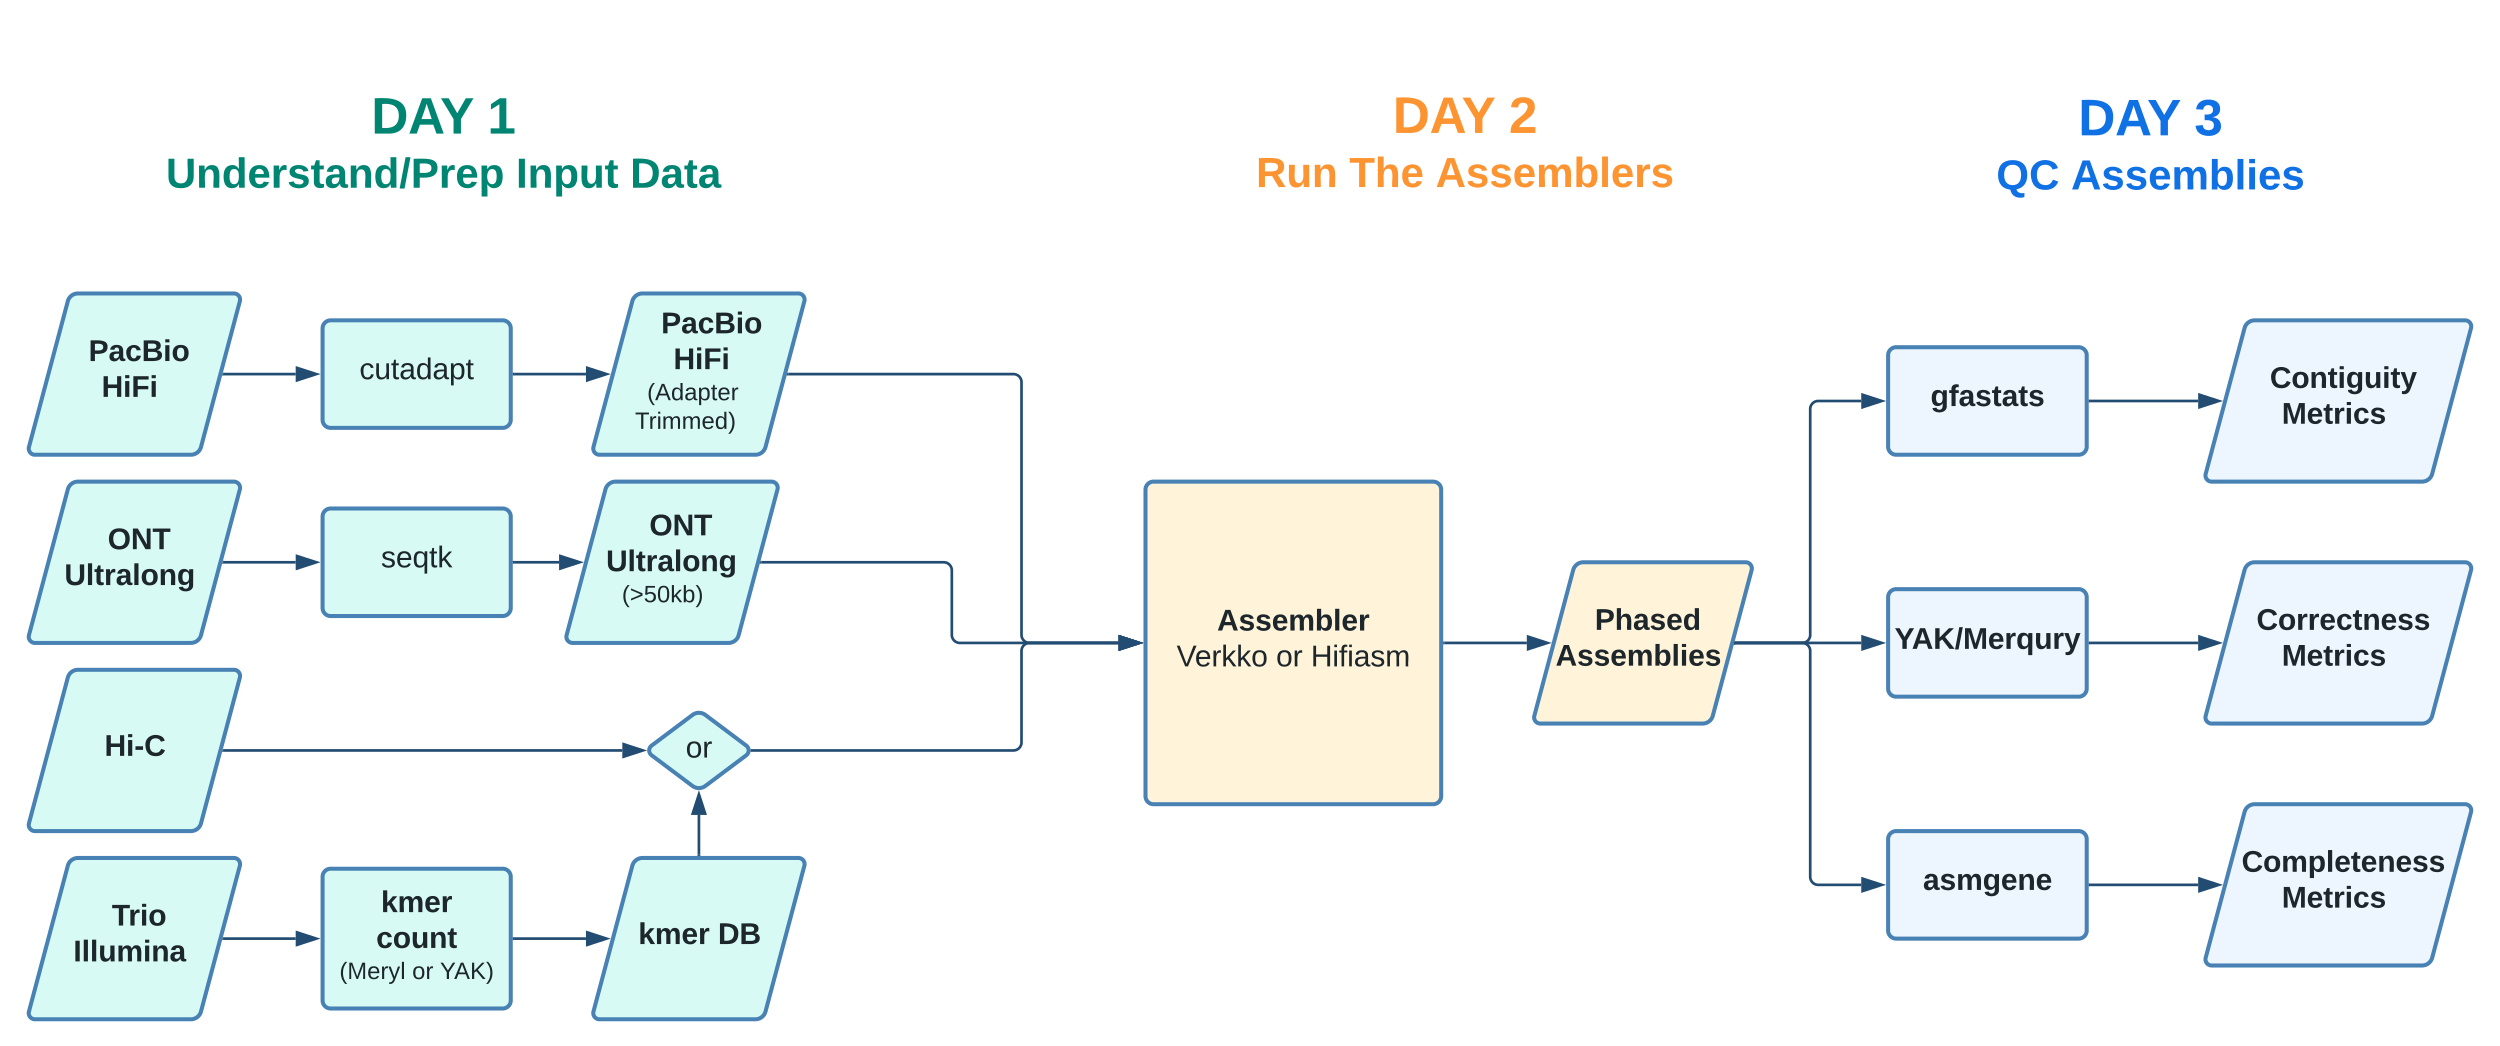 <svg xmlns="http://www.w3.org/2000/svg" xmlns:xlink="http://www.w3.org/1999/xlink" xmlns:lucid="lucid" width="1860" height="778.33"><g transform="translate(40 138.333)" lucid:page-tab-id="0_0"><path d="M10.45 85.8A7.8 7.8 0 0 1 18 80h116a4.6 4.6 0 0 1 4.45 5.8l-28.9 108.4A7.8 7.8 0 0 1 102 200H-14a4.6 4.6 0 0 1-4.45-5.8z" stroke="#4881b3" stroke-width="3" fill="#d7faf5"/><use xlink:href="#a" transform="matrix(1,0,0,1,-15,85) translate(40.912 45.278)"/><use xlink:href="#b" transform="matrix(1,0,0,1,-15,85) translate(50.579 71.944)"/><path d="M10.45 225.8A7.8 7.8 0 0 1 18 220h116a4.6 4.6 0 0 1 4.45 5.8l-28.9 108.4A7.8 7.8 0 0 1 102 340H-14a4.6 4.6 0 0 1-4.45-5.8z" stroke="#4881b3" stroke-width="3" fill="#d7faf5"/><use xlink:href="#c" transform="matrix(1,0,0,1,-15,225) translate(55.11 45.278)"/><use xlink:href="#d" transform="matrix(1,0,0,1,-15,225) translate(22.894 71.944)"/><path d="M10.45 365.8A7.8 7.8 0 0 1 18 360h116a4.6 4.6 0 0 1 4.45 5.8l-28.9 108.4A7.8 7.8 0 0 1 102 480H-14a4.6 4.6 0 0 1-4.45-5.8z" stroke="#4881b3" stroke-width="3" fill="#d7faf5"/><use xlink:href="#e" transform="matrix(1,0,0,1,-15,365) translate(52.758 59.028)"/><path d="M10.45 505.8A7.8 7.8 0 0 1 18 500h116a4.6 4.6 0 0 1 4.45 5.8l-28.9 108.4A7.8 7.8 0 0 1 102 620H-14a4.6 4.6 0 0 1-4.45-5.8z" stroke="#4881b3" stroke-width="3" fill="#d7faf5"/><use xlink:href="#f" transform="matrix(1,0,0,1,-15,505) translate(58.196 45.278)"/><use xlink:href="#g" transform="matrix(1,0,0,1,-15,505) translate(29.591 71.944)"/><path d="M200 106a6 6 0 0 1 6-6h128a6 6 0 0 1 6 6v68a6 6 0 0 1-6 6H206a6 6 0 0 1-6-6z" stroke="#4881b3" stroke-width="3" fill="#d7faf5"/><use xlink:href="#h" transform="matrix(1,0,0,1,212,112) translate(15.407 31.778)"/><path d="M200 514a6 6 0 0 1 6-6h128a6 6 0 0 1 6 6v92a6 6 0 0 1-6 6H206a6 6 0 0 1-6-6z" stroke="#4881b3" stroke-width="3" fill="#d7faf5"/><use xlink:href="#i" transform="matrix(1,0,0,1,212,520) translate(31.457 20.278)"/><use xlink:href="#j" transform="matrix(1,0,0,1,212,520) translate(27.877 46.944)"/><use xlink:href="#k" transform="matrix(1,0,0,1,212,520) translate(0.543 70.056)"/><use xlink:href="#l" transform="matrix(1,0,0,1,212,520) translate(54.667 70.056)"/><use xlink:href="#m" transform="matrix(1,0,0,1,212,520) translate(75.358 70.056)"/><path d="M475.2 393.6a8 8 0 0 1 9.6 0l30.4 22.8a4.5 4.5 0 0 1 0 7.2l-30.4 22.8a8 8 0 0 1-9.6 0l-30.4-22.8a4.5 4.5 0 0 1 0-7.2z" stroke="#4881b3" stroke-width="3" fill="#d7faf5"/><use xlink:href="#n" transform="matrix(1,0,0,1,445,395) translate(25.159 30.278)"/><path d="M126.55 420H423" stroke="#224c72" stroke-width="2" fill="none"/><path d="M126.58 421h-1.3l.54-2h.76z" stroke="#224c72" stroke-width=".05" fill="#224c72"/><path d="M438.26 420L424 424.63v-9.26z" stroke="#224c72" stroke-width="2" fill="#224c72"/><path d="M126.55 140H180" stroke="#224c72" stroke-width="2" fill="none"/><path d="M126.58 141h-1.3l.54-2h.76z" stroke="#224c72" stroke-width=".05" fill="#224c72"/><path d="M195.26 140L181 144.63v-9.26z" stroke="#224c72" stroke-width="2" fill="#224c72"/><path d="M812.24 226a6 6 0 0 1 6-6h208a6 6 0 0 1 6 6v228a6 6 0 0 1-6 6h-208a6 6 0 0 1-6-6z" stroke="#4881b3" stroke-width="3" fill="#fff3d9"/><use xlink:href="#o" transform="matrix(1,0,0,1,824.238,232) translate(41.272 98.778)"/><use xlink:href="#p" transform="matrix(1,0,0,1,824.238,232) translate(11.148 125.444)"/><use xlink:href="#q" transform="matrix(1,0,0,1,824.238,232) translate(85.16 125.444)"/><use xlink:href="#r" transform="matrix(1,0,0,1,824.238,232) translate(111.025 125.444)"/><path d="M126.55 280H180" stroke="#224c72" stroke-width="2" fill="none"/><path d="M126.58 281h-1.3l.54-2h.76z" stroke="#224c72" stroke-width=".05" fill="#224c72"/><path d="M195.26 280L181 284.63v-9.26z" stroke="#224c72" stroke-width="2" fill="#224c72"/><path d="M519.5 420H714a6 6 0 0 0 6-6v-68a6 6 0 0 1 6-6h66.24" stroke="#224c72" stroke-width="2" fill="none"/><path d="M519.53 421h-1.12l.1-1-.1-1h1.13z" stroke="#224c72" stroke-width=".05" fill="#224c72"/><path d="M807.5 340l-14.26 4.63v-9.26z" stroke="#224c72" stroke-width="2" fill="#224c72"/><path d="M1130.45 285.8a7.8 7.8 0 0 1 7.55-5.8h120.76a4.6 4.6 0 0 1 4.46 5.8l-28.9 108.4a7.8 7.8 0 0 1-7.56 5.8H1106a4.6 4.6 0 0 1-4.45-5.8z" stroke="#4881b3" stroke-width="3" fill="#fff3d9"/><use xlink:href="#s" transform="matrix(1,0,0,1,1105,285) translate(41.561 45.278)"/><use xlink:href="#t" transform="matrix(1,0,0,1,1105,285) translate(12.338 71.944)"/><path d="M1364.76 126a6 6 0 0 1 6-6h135.76a6 6 0 0 1 6 6v68a6 6 0 0 1-6 6h-135.76a6 6 0 0 1-6-6z" stroke="#4881b3" stroke-width="3" fill="#edf5ff"/><use xlink:href="#u" transform="matrix(1,0,0,1,1376.762,132) translate(19.531 31.778)"/><path d="M1364.76 306a6 6 0 0 1 6-6h135.76a6 6 0 0 1 6 6v68a6 6 0 0 1-6 6h-135.76a6 6 0 0 1-6-6z" stroke="#4881b3" stroke-width="3" fill="#edf5ff"/><use xlink:href="#v" transform="matrix(1,0,0,1,1376.762,312) translate(-7.198 32.444)"/><path d="M1364.76 486a6 6 0 0 1 6-6h135.76a6 6 0 0 1 6 6v68a6 6 0 0 1-6 6h-135.76a6 6 0 0 1-6-6z" stroke="#4881b3" stroke-width="3" fill="#edf5ff"/><use xlink:href="#w" transform="matrix(1,0,0,1,1376.762,492) translate(13.914 31.778)"/><path d="M126.55 560H180" stroke="#224c72" stroke-width="2" fill="none"/><path d="M126.58 561h-1.3l.54-2h.76z" stroke="#224c72" stroke-width=".05" fill="#224c72"/><path d="M195.26 560L181 564.63v-9.26z" stroke="#224c72" stroke-width="2" fill="#224c72"/><path d="M430.45 85.8A7.8 7.8 0 0 1 438 80h116a4.6 4.6 0 0 1 4.45 5.8l-28.9 108.4A7.8 7.8 0 0 1 522 200H406a4.6 4.6 0 0 1-4.45-5.8z" stroke="#4881b3" stroke-width="3" fill="#d7faf5"/><use xlink:href="#a" transform="matrix(1,0,0,1,405,85) translate(46.912 24.653)"/><use xlink:href="#x" transform="matrix(1,0,0,1,405,85) translate(56.079 51.319)"/><use xlink:href="#y" transform="matrix(1,0,0,1,405,85) translate(36.48 74.431)"/><use xlink:href="#z" transform="matrix(1,0,0,1,405,85) translate(27.449 95.764)"/><path d="M430.45 505.8A7.8 7.8 0 0 1 438 500h116a4.6 4.6 0 0 1 4.45 5.8l-28.9 108.4A7.8 7.8 0 0 1 522 620H406a4.6 4.6 0 0 1-4.45-5.8z" stroke="#4881b3" stroke-width="3" fill="#d7faf5"/><use xlink:href="#A" transform="matrix(1,0,0,1,405,505) translate(29.888 59.028)"/><use xlink:href="#B" transform="matrix(1,0,0,1,405,505) translate(89.147 59.028)"/><path d="M342.5 560h53.45" stroke="#224c72" stroke-width="2" fill="none"/><path d="M342.53 561h-1.03v-2h1.03z" stroke="#224c72" stroke-width=".05" fill="#224c72"/><path d="M411.2 560l-14.25 4.63v-9.26z" stroke="#224c72" stroke-width="2" fill="#224c72"/><path d="M480 497.5V468" stroke="#224c72" stroke-width="2" fill="none"/><path d="M481 498.5h-2v-1.03h2z" stroke="#224c72" stroke-width=".05" fill="#224c72"/><path d="M480 452.74l4.63 14.26h-9.26z" stroke="#224c72" stroke-width="2" fill="#224c72"/><path d="M342.5 140h53.45" stroke="#224c72" stroke-width="2" fill="none"/><path d="M342.53 141h-1.03v-2h1.03z" stroke="#224c72" stroke-width=".05" fill="#224c72"/><path d="M411.2 140l-14.25 4.63v-9.26z" stroke="#224c72" stroke-width="2" fill="#224c72"/><path d="M1034.74 340h61.2" stroke="#224c72" stroke-width="2" fill="none"/><path d="M1034.76 341h-1.02v-2h1.02z" stroke="#224c72" stroke-width=".05" fill="#224c72"/><path d="M1111.2 340l-14.25 4.63v-9.26z" stroke="#224c72" stroke-width="2" fill="#224c72"/><path d="M1251.3 340h49.5a6 6 0 0 0 6-6V166a6 6 0 0 1 6-6h31.96" stroke="#224c72" stroke-width="2" fill="none"/><path d="M1251.34 341h-1.3l.54-2h.76z" stroke="#224c72" stroke-width=".05" fill="#224c72"/><path d="M1360.03 160l-14.27 4.63v-9.26z" stroke="#224c72" stroke-width="2" fill="#224c72"/><path d="M1251.3 340h93.46" stroke="#224c72" stroke-width="2" fill="none"/><path d="M1251.34 341h-1.3l.54-2h.76z" stroke="#224c72" stroke-width=".05" fill="#224c72"/><path d="M1360.03 340l-14.27 4.63v-9.26z" stroke="#224c72" stroke-width="2" fill="#224c72"/><path d="M1251.3 340h49.5a6 6 0 0 1 6 6v168a6 6 0 0 0 6 6h31.96" stroke="#224c72" stroke-width="2" fill="none"/><path d="M1251.34 341h-1.3l.54-2h.76z" stroke="#224c72" stroke-width=".05" fill="#224c72"/><path d="M1360.03 520l-14.27 4.63v-9.26z" stroke="#224c72" stroke-width="2" fill="#224c72"/><path d="M1629.94 105.8a7.8 7.8 0 0 1 7.54-5.8H1794a4.6 4.6 0 0 1 4.45 5.8l-28.9 108.4a7.8 7.8 0 0 1-7.55 5.8h-156.52a4.6 4.6 0 0 1-4.45-5.8z" stroke="#4881b3" stroke-width="3" fill="#edf5ff"/><use xlink:href="#C" transform="matrix(1,0,0,1,1604.483,105) translate(44.283 45.278)"/><use xlink:href="#D" transform="matrix(1,0,0,1,1604.483,105) translate(53.178 71.944)"/><path d="M1629.94 285.8a7.8 7.8 0 0 1 7.54-5.8H1794a4.6 4.6 0 0 1 4.45 5.8l-28.9 108.4a7.8 7.8 0 0 1-7.55 5.8h-156.52a4.6 4.6 0 0 1-4.45-5.8z" stroke="#4881b3" stroke-width="3" fill="#edf5ff"/><use xlink:href="#E" transform="matrix(1,0,0,1,1604.483,285) translate(34.314 45.278)"/><use xlink:href="#F" transform="matrix(1,0,0,1,1604.483,285) translate(53.178 71.944)"/><path d="M1629.94 465.8a7.8 7.8 0 0 1 7.54-5.8H1794a4.6 4.6 0 0 1 4.45 5.8l-28.9 108.4a7.8 7.8 0 0 1-7.55 5.8h-156.52a4.6 4.6 0 0 1-4.45-5.8z" stroke="#4881b3" stroke-width="3" fill="#edf5ff"/><use xlink:href="#G" transform="matrix(1,0,0,1,1604.483,465) translate(23.233 45.278)"/><use xlink:href="#D" transform="matrix(1,0,0,1,1604.483,465) translate(53.178 71.944)"/><path d="M1515.02 160h80.4" stroke="#224c72" stroke-width="2" fill="none"/><path d="M1515.05 161h-1.03v-2h1.03z" stroke="#224c72" stroke-width=".05" fill="#224c72"/><path d="M1610.7 160l-14.27 4.63v-9.26z" stroke="#224c72" stroke-width="2" fill="#224c72"/><path d="M1515.02 340h80.4" stroke="#224c72" stroke-width="2" fill="none"/><path d="M1515.05 341h-1.03v-2h1.03z" stroke="#224c72" stroke-width=".05" fill="#224c72"/><path d="M1610.7 340l-14.27 4.63v-9.26z" stroke="#224c72" stroke-width="2" fill="#224c72"/><path d="M1515.02 520h80.4" stroke="#224c72" stroke-width="2" fill="none"/><path d="M1515.05 521h-1.03v-2h1.03z" stroke="#224c72" stroke-width=".05" fill="#224c72"/><path d="M1610.7 520l-14.27 4.63v-9.26z" stroke="#224c72" stroke-width="2" fill="#224c72"/><path d="M546.55 140H714a6 6 0 0 1 6 6v188a6 6 0 0 0 6 6h66.24" stroke="#224c72" stroke-width="2" fill="none"/><path d="M546.58 141h-1.3l.54-2h.76z" stroke="#224c72" stroke-width=".05" fill="#224c72"/><path d="M807.5 340l-14.26 4.63v-9.26z" stroke="#224c72" stroke-width="2" fill="#224c72"/><path d="M60-88.2a6 6 0 0 1 6-6h448a6 6 0 0 1 6 6V68.2a6 6 0 0 1-6 6H66a6 6 0 0 1-6-6z" stroke="#000" stroke-opacity="0" stroke-width="3" fill="#fff" fill-opacity="0"/><use xlink:href="#H" transform="matrix(1,0,0,1,65,-89.2) translate(171.272 50.275)"/><use xlink:href="#I" transform="matrix(1,0,0,1,65,-89.2) translate(257.617 50.275)"/><use xlink:href="#J" transform="matrix(1,0,0,1,65,-89.2) translate(18.418 90.542)"/><use xlink:href="#K" transform="matrix(1,0,0,1,65,-89.2) translate(278.919 90.542)"/><use xlink:href="#L" transform="matrix(1,0,0,1,65,-89.2) translate(363.868 90.542)"/><use xlink:href="#M" transform="matrix(1,0,0,1,65,-89.2) translate(225 128.142)"/><path d="M880-77.4a6 6 0 0 1 6-6h328a6 6 0 0 1 6 6V57.4a6 6 0 0 1-6 6H886a6 6 0 0 1-6-6z" stroke="#000" stroke-opacity="0" stroke-width="3" fill="#fff" fill-opacity="0"/><g><use xlink:href="#N" transform="matrix(1,0,0,1,885,-78.4) translate(111.272 38.962)"/><use xlink:href="#O" transform="matrix(1,0,0,1,885,-78.4) translate(197.617 38.962)"/><use xlink:href="#P" transform="matrix(1,0,0,1,885,-78.4) translate(9.508 79.229)"/><use xlink:href="#Q" transform="matrix(1,0,0,1,885,-78.4) translate(78.877 79.229)"/><use xlink:href="#R" transform="matrix(1,0,0,1,885,-78.4) translate(143.11 79.229)"/><use xlink:href="#S" transform="matrix(1,0,0,1,885,-78.4) translate(165 116.829)"/></g><path d="M1340-112.33a6 6 0 0 1 6-6h428a6 6 0 0 1 6 6V92.33a6 6 0 0 1-6 6h-428a6 6 0 0 1-6-6z" stroke="#000" stroke-opacity="0" stroke-width="3" fill="#fff" fill-opacity="0"/><g><use xlink:href="#T" transform="matrix(1,0,0,1,1345,-113.333) translate(161.272 75.681)"/><use xlink:href="#U" transform="matrix(1,0,0,1,1345,-113.333) translate(247.617 75.681)"/><use xlink:href="#V" transform="matrix(1,0,0,1,1345,-113.333) translate(100.242 115.948)"/><use xlink:href="#W" transform="matrix(1,0,0,1,1345,-113.333) translate(155.858 115.948)"/><use xlink:href="#X" transform="matrix(1,0,0,1,1345,-113.333) translate(215 153.548)"/></g><path d="M200 246a6 6 0 0 1 6-6h128a6 6 0 0 1 6 6v68a6 6 0 0 1-6 6H206a6 6 0 0 1-6-6z" stroke="#4881b3" stroke-width="3" fill="#d7faf5"/><g><use xlink:href="#Y" transform="matrix(1,0,0,1,212,252) translate(31.457 31.778)"/></g><path d="M410.45 225.8A7.8 7.8 0 0 1 418 220h116a4.6 4.6 0 0 1 4.45 5.8l-28.9 108.4A7.8 7.8 0 0 1 502 340H386a4.6 4.6 0 0 1-4.45-5.8z" stroke="#4881b3" stroke-width="3" fill="#d7faf5"/><g><use xlink:href="#c" transform="matrix(1,0,0,1,385,225) translate(58.11 34.965)"/><use xlink:href="#Z" transform="matrix(1,0,0,1,385,225) translate(25.894 61.632)"/><use xlink:href="#aa" transform="matrix(1,0,0,1,385,225) translate(37.684 84.743)"/></g><path d="M342.5 280h33.45" stroke="#224c72" stroke-width="2" fill="none"/><path d="M342.53 281h-1.03v-2h1.03z" stroke="#224c72" stroke-width=".05" fill="#224c72"/><path d="M391.2 280l-14.25 4.63v-9.26z" stroke="#224c72" stroke-width="2" fill="#224c72"/><path d="M526.55 280h135.6a6 6 0 0 1 6 6v48a6 6 0 0 0 6 6h118.1" stroke="#224c72" stroke-width="2" fill="none"/><path d="M526.58 281h-1.3l.54-2h.76z" stroke="#224c72" stroke-width=".05" fill="#224c72"/><path d="M807.5 340l-14.26 4.63v-9.26z" stroke="#224c72" stroke-width="2" fill="#224c72"/><path d="M810.74 340" stroke="#224c72" stroke-width="2" fill="none"/><path stroke="#224c72" stroke-width=".05" fill="#224c72"/><path d="M807.5 340l-14.26 4.63v-9.26z" stroke="#224c72" stroke-width="2" fill="#224c72"/><defs><path fill="#1d262b" d="M24-248c93 1 206-16 204 79-1 75-69 88-152 82V0H24v-248zm52 121c47 0 100 7 100-41 0-47-54-39-100-39v80" id="ab"/><path fill="#1d262b" d="M133-34C117-15 103 5 69 4 32 3 11-16 11-54c-1-60 55-63 116-61 1-26-3-47-28-47-18 1-26 9-28 27l-52-2c7-38 36-58 82-57s74 22 75 68l1 82c-1 14 12 18 25 15v27c-30 8-71 5-69-32zm-48 3c29 0 43-24 42-57-32 0-66-3-65 30 0 17 8 27 23 27" id="ac"/><path fill="#1d262b" d="M190-63c-7 42-38 67-86 67-59 0-84-38-90-98-12-110 154-137 174-36l-49 2c-2-19-15-32-35-32-30 0-35 28-38 64-6 74 65 87 74 30" id="ad"/><path fill="#1d262b" d="M182-130c37 4 62 22 62 59C244 23 116-4 24 0v-248c84 5 203-23 205 63 0 31-19 50-47 55zM76-148c40-3 101 13 101-30 0-44-60-28-101-31v61zm0 110c48-3 116 14 116-37 0-48-69-32-116-35v72" id="ae"/><path fill="#1d262b" d="M25-224v-37h50v37H25zM25 0v-190h50V0H25" id="af"/><path fill="#1d262b" d="M110-194c64 0 96 36 96 99 0 64-35 99-97 99-61 0-95-36-95-99 0-62 34-99 96-99zm-1 164c35 0 45-28 45-65 0-40-10-65-43-65-34 0-45 26-45 65 0 36 10 65 43 65" id="ag"/><g id="a"><use transform="matrix(0.062,0,0,0.062,0,0)" xlink:href="#ab"/><use transform="matrix(0.062,0,0,0.062,14.815,0)" xlink:href="#ac"/><use transform="matrix(0.062,0,0,0.062,27.16,0)" xlink:href="#ad"/><use transform="matrix(0.062,0,0,0.062,39.506,0)" xlink:href="#ae"/><use transform="matrix(0.062,0,0,0.062,55.494,0)" xlink:href="#af"/><use transform="matrix(0.062,0,0,0.062,61.667,0)" xlink:href="#ag"/></g><path fill="#1d262b" d="M186 0v-106H76V0H24v-248h52v99h110v-99h50V0h-50" id="ah"/><path fill="#1d262b" d="M76-208v77h127v40H76V0H24v-248h183v40H76" id="ai"/><g id="b"><use transform="matrix(0.062,0,0,0.062,0,0)" xlink:href="#ah"/><use transform="matrix(0.062,0,0,0.062,15.988,0)" xlink:href="#af"/><use transform="matrix(0.062,0,0,0.062,22.16,0)" xlink:href="#ai"/><use transform="matrix(0.062,0,0,0.062,35.679,0)" xlink:href="#af"/></g><path fill="#1d262b" d="M140-251c80 0 125 45 125 126S219 4 139 4C58 4 15-44 15-125s44-126 125-126zm-1 214c52 0 73-35 73-88 0-50-21-86-72-86-52 0-73 35-73 86s22 88 72 88" id="aj"/><path fill="#1d262b" d="M175 0L67-191c6 58 2 128 3 191H24v-248h59L193-55c-6-58-2-129-3-193h46V0h-61" id="ak"/><path fill="#1d262b" d="M136-208V0H84v-208H4v-40h212v40h-80" id="al"/><g id="c"><use transform="matrix(0.062,0,0,0.062,0,0)" xlink:href="#aj"/><use transform="matrix(0.062,0,0,0.062,17.284,0)" xlink:href="#ak"/><use transform="matrix(0.062,0,0,0.062,33.272,0)" xlink:href="#al"/></g><path fill="#1d262b" d="M238-95c0 69-44 99-111 99C63 4 22-25 22-93v-155h51v151c-1 38 19 59 55 60 90 1 49-130 58-211h52v153" id="am"/><path fill="#1d262b" d="M25 0v-261h50V0H25" id="an"/><path fill="#1d262b" d="M115-3C79 11 28 4 28-45v-112H4v-33h27l15-45h31v45h36v33H77v99c-1 23 16 31 38 25v30" id="ao"/><path fill="#1d262b" d="M135-150c-39-12-60 13-60 57V0H25l-1-190h47c2 13-1 29 3 40 6-28 27-53 61-41v41" id="ap"/><path fill="#1d262b" d="M135-194c87-1 58 113 63 194h-50c-7-57 23-157-34-157-59 0-34 97-39 157H25l-1-190h47c2 12-1 28 3 38 12-26 28-41 61-42" id="aq"/><path fill="#1d262b" d="M195-6C206 82 75 100 31 46c-4-6-6-13-8-21l49-6c3 16 16 24 34 25 40 0 42-37 40-79-11 22-30 35-61 35-53 0-70-43-70-97 0-56 18-96 73-97 30 0 46 14 59 34l2-30h47zm-90-29c32 0 41-27 41-63 0-35-9-62-40-62-32 0-39 29-40 63 0 36 9 62 39 62" id="ar"/><g id="d"><use transform="matrix(0.062,0,0,0.062,0,0)" xlink:href="#am"/><use transform="matrix(0.062,0,0,0.062,15.988,0)" xlink:href="#an"/><use transform="matrix(0.062,0,0,0.062,22.16,0)" xlink:href="#ao"/><use transform="matrix(0.062,0,0,0.062,29.506,0)" xlink:href="#ap"/><use transform="matrix(0.062,0,0,0.062,38.148,0)" xlink:href="#ac"/><use transform="matrix(0.062,0,0,0.062,50.494,0)" xlink:href="#an"/><use transform="matrix(0.062,0,0,0.062,56.667,0)" xlink:href="#ag"/><use transform="matrix(0.062,0,0,0.062,70.185,0)" xlink:href="#aq"/><use transform="matrix(0.062,0,0,0.062,83.704,0)" xlink:href="#ar"/></g><path fill="#1d262b" d="M14-72v-43h91v43H14" id="as"/><path fill="#1d262b" d="M67-125c0 53 21 87 73 88 37 1 54-22 65-47l45 17C233-25 199 4 140 4 58 4 20-42 15-125 8-235 124-281 211-232c18 10 29 29 36 50l-46 12c-8-25-30-41-62-41-52 0-71 34-72 86" id="at"/><g id="e"><use transform="matrix(0.062,0,0,0.062,0,0)" xlink:href="#ah"/><use transform="matrix(0.062,0,0,0.062,15.988,0)" xlink:href="#af"/><use transform="matrix(0.062,0,0,0.062,22.16,0)" xlink:href="#as"/><use transform="matrix(0.062,0,0,0.062,29.506,0)" xlink:href="#at"/></g><g id="f"><use transform="matrix(0.062,0,0,0.062,0,0)" xlink:href="#al"/><use transform="matrix(0.062,0,0,0.062,12.284,0)" xlink:href="#ap"/><use transform="matrix(0.062,0,0,0.062,20.926,0)" xlink:href="#af"/><use transform="matrix(0.062,0,0,0.062,27.099,0)" xlink:href="#ag"/></g><path fill="#1d262b" d="M24 0v-248h52V0H24" id="au"/><path fill="#1d262b" d="M85 4C-2 5 27-109 22-190h50c7 57-23 150 33 157 60-5 35-97 40-157h50l1 190h-47c-2-12 1-28-3-38-12 25-28 42-61 42" id="av"/><path fill="#1d262b" d="M220-157c-53 9-28 100-34 157h-49v-107c1-27-5-49-29-50C55-147 81-57 75 0H25l-1-190h47c2 12-1 28 3 38 10-53 101-56 108 0 13-22 24-43 59-42 82 1 51 116 57 194h-49v-107c-1-25-5-48-29-50" id="aw"/><g id="g"><use transform="matrix(0.062,0,0,0.062,0,0)" xlink:href="#au"/><use transform="matrix(0.062,0,0,0.062,6.173,0)" xlink:href="#an"/><use transform="matrix(0.062,0,0,0.062,12.346,0)" xlink:href="#an"/><use transform="matrix(0.062,0,0,0.062,18.519,0)" xlink:href="#av"/><use transform="matrix(0.062,0,0,0.062,32.037,0)" xlink:href="#aw"/><use transform="matrix(0.062,0,0,0.062,51.79,0)" xlink:href="#af"/><use transform="matrix(0.062,0,0,0.062,57.963,0)" xlink:href="#aq"/><use transform="matrix(0.062,0,0,0.062,71.481,0)" xlink:href="#ac"/></g><path fill="#1d262b" d="M96-169c-40 0-48 33-48 73s9 75 48 75c24 0 41-14 43-38l32 2c-6 37-31 61-74 61-59 0-76-41-82-99-10-93 101-131 147-64 4 7 5 14 7 22l-32 3c-4-21-16-35-41-35" id="ax"/><path fill="#1d262b" d="M84 4C-5 8 30-112 23-190h32v120c0 31 7 50 39 49 72-2 45-101 50-169h31l1 190h-30c-1-10 1-25-2-33-11 22-28 36-60 37" id="ay"/><path fill="#1d262b" d="M59-47c-2 24 18 29 38 22v24C64 9 27 4 27-40v-127H5v-23h24l9-43h21v43h35v23H59v120" id="az"/><path fill="#1d262b" d="M141-36C126-15 110 5 73 4 37 3 15-17 15-53c-1-64 63-63 125-63 3-35-9-54-41-54-24 1-41 7-42 31l-33-3c5-37 33-52 76-52 45 0 72 20 72 64v82c-1 20 7 32 28 27v20c-31 9-61-2-59-35zM48-53c0 20 12 33 32 33 41-3 63-29 60-74-43 2-92-5-92 41" id="aA"/><path fill="#1d262b" d="M85-194c31 0 48 13 60 33l-1-100h32l1 261h-30c-2-10 0-23-3-31C134-8 116 4 85 4 32 4 16-35 15-94c0-66 23-100 70-100zm9 24c-40 0-46 34-46 75 0 40 6 74 45 74 42 0 51-32 51-76 0-42-9-74-50-73" id="aB"/><path fill="#1d262b" d="M115-194c55 1 70 41 70 98S169 2 115 4C84 4 66-9 55-30l1 105H24l-1-265h31l2 30c10-21 28-34 59-34zm-8 174c40 0 45-34 45-75s-6-73-45-74c-42 0-51 32-51 76 0 43 10 73 51 73" id="aC"/><g id="h"><use transform="matrix(0.062,0,0,0.062,0,0)" xlink:href="#ax"/><use transform="matrix(0.062,0,0,0.062,11.111,0)" xlink:href="#ay"/><use transform="matrix(0.062,0,0,0.062,23.457,0)" xlink:href="#az"/><use transform="matrix(0.062,0,0,0.062,29.63,0)" xlink:href="#aA"/><use transform="matrix(0.062,0,0,0.062,41.975,0)" xlink:href="#aB"/><use transform="matrix(0.062,0,0,0.062,54.321,0)" xlink:href="#aA"/><use transform="matrix(0.062,0,0,0.062,66.667,0)" xlink:href="#aC"/><use transform="matrix(0.062,0,0,0.062,79.012,0)" xlink:href="#az"/></g><path fill="#1d262b" d="M147 0L96-86 75-71V0H25v-261h50v150l67-79h53l-66 74L201 0h-54" id="aD"/><path fill="#1d262b" d="M185-48c-13 30-37 53-82 52C43 2 14-33 14-96s30-98 90-98c62 0 83 45 84 108H66c0 31 8 55 39 56 18 0 30-7 34-22zm-45-69c5-46-57-63-70-21-2 6-4 13-4 21h74" id="aE"/><g id="i"><use transform="matrix(0.062,0,0,0.062,0,0)" xlink:href="#aD"/><use transform="matrix(0.062,0,0,0.062,12.346,0)" xlink:href="#aw"/><use transform="matrix(0.062,0,0,0.062,32.099,0)" xlink:href="#aE"/><use transform="matrix(0.062,0,0,0.062,44.444,0)" xlink:href="#ap"/></g><g id="j"><use transform="matrix(0.062,0,0,0.062,0,0)" xlink:href="#ad"/><use transform="matrix(0.062,0,0,0.062,12.346,0)" xlink:href="#ag"/><use transform="matrix(0.062,0,0,0.062,25.864,0)" xlink:href="#av"/><use transform="matrix(0.062,0,0,0.062,39.383,0)" xlink:href="#aq"/><use transform="matrix(0.062,0,0,0.062,52.901,0)" xlink:href="#ao"/></g><path fill="#1d262b" d="M87 75C49 33 22-17 22-94c0-76 28-126 65-167h31c-38 41-64 92-64 168S80 34 118 75H87" id="aF"/><path fill="#1d262b" d="M240 0l2-218c-23 76-54 145-80 218h-23L58-218 59 0H30v-248h44l77 211c21-75 51-140 76-211h43V0h-30" id="aG"/><path fill="#1d262b" d="M100-194c63 0 86 42 84 106H49c0 40 14 67 53 68 26 1 43-12 49-29l28 8c-11 28-37 45-77 45C44 4 14-33 15-96c1-61 26-98 85-98zm52 81c6-60-76-77-97-28-3 7-6 17-6 28h103" id="aH"/><path fill="#1d262b" d="M114-163C36-179 61-72 57 0H25l-1-190h30c1 12-1 29 2 39 6-27 23-49 58-41v29" id="aI"/><path fill="#1d262b" d="M179-190L93 31C79 59 56 82 12 73V49c39 6 53-20 64-50L1-190h34L92-34l54-156h33" id="aJ"/><path fill="#1d262b" d="M24 0v-261h32V0H24" id="aK"/><g id="k"><use transform="matrix(0.049,0,0,0.049,0,0)" xlink:href="#aF"/><use transform="matrix(0.049,0,0,0.049,5.877,0)" xlink:href="#aG"/><use transform="matrix(0.049,0,0,0.049,20.642,0)" xlink:href="#aH"/><use transform="matrix(0.049,0,0,0.049,30.519,0)" xlink:href="#aI"/><use transform="matrix(0.049,0,0,0.049,36.395,0)" xlink:href="#aJ"/><use transform="matrix(0.049,0,0,0.049,45.284,0)" xlink:href="#aK"/></g><path fill="#1d262b" d="M100-194c62-1 85 37 85 99 1 63-27 99-86 99S16-35 15-95c0-66 28-99 85-99zM99-20c44 1 53-31 53-75 0-43-8-75-51-75s-53 32-53 75 10 74 51 75" id="aL"/><g id="l"><use transform="matrix(0.049,0,0,0.049,0,0)" xlink:href="#aL"/><use transform="matrix(0.049,0,0,0.049,9.877,0)" xlink:href="#aI"/></g><path fill="#1d262b" d="M137-103V0h-34v-103L8-248h37l75 118 75-118h37" id="aM"/><path fill="#1d262b" d="M205 0l-28-72H64L36 0H1l101-248h38L239 0h-34zm-38-99l-47-123c-12 45-31 82-46 123h93" id="aN"/><path fill="#1d262b" d="M194 0L95-120 63-95V0H30v-248h33v124l119-124h40L117-140 236 0h-42" id="aO"/><path fill="#1d262b" d="M33-261c38 41 65 92 65 168S71 34 33 75H2C39 34 66-17 66-93S39-220 2-261h31" id="aP"/><g id="m"><use transform="matrix(0.049,0,0,0.049,0,0)" xlink:href="#aM"/><use transform="matrix(0.049,0,0,0.049,10.519,0)" xlink:href="#aN"/><use transform="matrix(0.049,0,0,0.049,22.37,0)" xlink:href="#aO"/><use transform="matrix(0.049,0,0,0.049,34.222,0)" xlink:href="#aP"/></g><g id="n"><use transform="matrix(0.062,0,0,0.062,0,0)" xlink:href="#aL"/><use transform="matrix(0.062,0,0,0.062,12.346,0)" xlink:href="#aI"/></g><path fill="#1d262b" d="M199 0l-22-63H83L61 0H9l90-248h61L250 0h-51zm-33-102l-36-108c-10 38-24 72-36 108h72" id="aQ"/><path fill="#1d262b" d="M137-138c1-29-70-34-71-4 15 46 118 7 119 86 1 83-164 76-172 9l43-7c4 19 20 25 44 25 33 8 57-30 24-41C81-84 22-81 20-136c-2-80 154-74 161-7" id="aR"/><path fill="#1d262b" d="M135-194c52 0 70 43 70 98 0 56-19 99-73 100-30 1-46-15-58-35L72 0H24l1-261h50v104c11-23 29-37 60-37zM114-30c31 0 40-27 40-66 0-37-7-63-39-63s-41 28-41 65c0 36 8 64 40 64" id="aS"/><g id="o"><use transform="matrix(0.062,0,0,0.062,0,0)" xlink:href="#aQ"/><use transform="matrix(0.062,0,0,0.062,15.988,0)" xlink:href="#aR"/><use transform="matrix(0.062,0,0,0.062,28.333,0)" xlink:href="#aR"/><use transform="matrix(0.062,0,0,0.062,40.679,0)" xlink:href="#aE"/><use transform="matrix(0.062,0,0,0.062,53.025,0)" xlink:href="#aw"/><use transform="matrix(0.062,0,0,0.062,72.778,0)" xlink:href="#aS"/><use transform="matrix(0.062,0,0,0.062,86.296,0)" xlink:href="#an"/><use transform="matrix(0.062,0,0,0.062,92.469,0)" xlink:href="#aE"/><use transform="matrix(0.062,0,0,0.062,104.815,0)" xlink:href="#ap"/></g><path fill="#1d262b" d="M137 0h-34L2-248h35l83 218 83-218h36" id="aT"/><path fill="#1d262b" d="M143 0L79-87 56-68V0H24v-261h32v163l83-92h37l-77 82L181 0h-38" id="aU"/><g id="p"><use transform="matrix(0.062,0,0,0.062,0,0)" xlink:href="#aT"/><use transform="matrix(0.062,0,0,0.062,13.58,0)" xlink:href="#aH"/><use transform="matrix(0.062,0,0,0.062,25.926,0)" xlink:href="#aI"/><use transform="matrix(0.062,0,0,0.062,33.272,0)" xlink:href="#aU"/><use transform="matrix(0.062,0,0,0.062,44.383,0)" xlink:href="#aU"/><use transform="matrix(0.062,0,0,0.062,55.494,0)" xlink:href="#aL"/></g><g id="q"><use transform="matrix(0.062,0,0,0.062,0,0)" xlink:href="#aL"/><use transform="matrix(0.062,0,0,0.062,12.346,0)" xlink:href="#aI"/></g><path fill="#1d262b" d="M197 0v-115H63V0H30v-248h33v105h134v-105h34V0h-34" id="aV"/><path fill="#1d262b" d="M24-231v-30h32v30H24zM24 0v-190h32V0H24" id="aW"/><path fill="#1d262b" d="M101-234c-31-9-42 10-38 44h38v23H63V0H32v-167H5v-23h27c-7-52 17-82 69-68v24" id="aX"/><path fill="#1d262b" d="M135-143c-3-34-86-38-87 0 15 53 115 12 119 90S17 21 10-45l28-5c4 36 97 45 98 0-10-56-113-15-118-90-4-57 82-63 122-42 12 7 21 19 24 35" id="aY"/><path fill="#1d262b" d="M210-169c-67 3-38 105-44 169h-31v-121c0-29-5-50-35-48C34-165 62-65 56 0H25l-1-190h30c1 10-1 24 2 32 10-44 99-50 107 0 11-21 27-35 58-36 85-2 47 119 55 194h-31v-121c0-29-5-49-35-48" id="aZ"/><g id="r"><use transform="matrix(0.062,0,0,0.062,0,0)" xlink:href="#aV"/><use transform="matrix(0.062,0,0,0.062,15.988,0)" xlink:href="#aW"/><use transform="matrix(0.062,0,0,0.062,20.864,0)" xlink:href="#aX"/><use transform="matrix(0.062,0,0,0.062,27.037,0)" xlink:href="#aW"/><use transform="matrix(0.062,0,0,0.062,31.914,0)" xlink:href="#aA"/><use transform="matrix(0.062,0,0,0.062,44.259,0)" xlink:href="#aY"/><use transform="matrix(0.062,0,0,0.062,55.37,0)" xlink:href="#aZ"/></g><path fill="#1d262b" d="M114-157C55-157 80-60 75 0H25v-261h50l-1 109c12-26 28-41 61-42 86-1 58 113 63 194h-50c-7-57 23-157-34-157" id="ba"/><path fill="#1d262b" d="M88-194c31-1 46 15 58 34l-1-101h50l1 261h-48c-2-10 0-23-3-31C134-8 116 4 84 4 32 4 16-41 15-95c0-56 19-97 73-99zm17 164c33 0 40-30 41-66 1-37-9-64-41-64s-38 30-39 65c0 43 13 65 39 65" id="bb"/><g id="s"><use transform="matrix(0.062,0,0,0.062,0,0)" xlink:href="#ab"/><use transform="matrix(0.062,0,0,0.062,14.815,0)" xlink:href="#ba"/><use transform="matrix(0.062,0,0,0.062,28.333,0)" xlink:href="#ac"/><use transform="matrix(0.062,0,0,0.062,40.679,0)" xlink:href="#aR"/><use transform="matrix(0.062,0,0,0.062,53.025,0)" xlink:href="#aE"/><use transform="matrix(0.062,0,0,0.062,65.37,0)" xlink:href="#bb"/></g><g id="t"><use transform="matrix(0.062,0,0,0.062,0,0)" xlink:href="#aQ"/><use transform="matrix(0.062,0,0,0.062,15.988,0)" xlink:href="#aR"/><use transform="matrix(0.062,0,0,0.062,28.333,0)" xlink:href="#aR"/><use transform="matrix(0.062,0,0,0.062,40.679,0)" xlink:href="#aE"/><use transform="matrix(0.062,0,0,0.062,53.025,0)" xlink:href="#aw"/><use transform="matrix(0.062,0,0,0.062,72.778,0)" xlink:href="#aS"/><use transform="matrix(0.062,0,0,0.062,86.296,0)" xlink:href="#an"/><use transform="matrix(0.062,0,0,0.062,92.469,0)" xlink:href="#af"/><use transform="matrix(0.062,0,0,0.062,98.642,0)" xlink:href="#aE"/><use transform="matrix(0.062,0,0,0.062,110.988,0)" xlink:href="#aR"/></g><path fill="#1d262b" d="M121-226c-27-7-43 5-38 36h38v33H83V0H34v-157H6v-33h28c-9-59 32-81 87-68v32" id="bc"/><g id="u"><use transform="matrix(0.062,0,0,0.062,0,0)" xlink:href="#ar"/><use transform="matrix(0.062,0,0,0.062,13.519,0)" xlink:href="#bc"/><use transform="matrix(0.062,0,0,0.062,20.864,0)" xlink:href="#ac"/><use transform="matrix(0.062,0,0,0.062,33.21,0)" xlink:href="#aR"/><use transform="matrix(0.062,0,0,0.062,45.556,0)" xlink:href="#ao"/><use transform="matrix(0.062,0,0,0.062,52.901,0)" xlink:href="#ac"/><use transform="matrix(0.062,0,0,0.062,65.247,0)" xlink:href="#ao"/><use transform="matrix(0.062,0,0,0.062,72.593,0)" xlink:href="#aR"/></g><path fill="#1d262b" d="M146-102V0H94v-102L6-248h54l60 105 60-105h54" id="bd"/><path fill="#1d262b" d="M195 0l-88-114-31 24V0H24v-248h52v113l112-113h60L142-143 257 0h-62" id="be"/><path fill="#1d262b" d="M4 7l51-268h42L46 7H4" id="bf"/><path fill="#1d262b" d="M230 0l2-204L168 0h-37L68-204 70 0H24v-248h70l56 185 57-185h69V0h-46" id="bg"/><path fill="#1d262b" d="M84 4C32 4 15-41 15-95c0-55 18-99 73-99 29 0 47 12 58 34l2-30h48l-1 265h-49V-32C136-9 114 4 84 4zm21-34c32 0 41-29 41-66 0-36-9-64-40-64-33 0-39 30-40 65 0 43 13 65 39 65" id="bh"/><path fill="#1d262b" d="M123 10C108 53 80 86 19 72V37c35 8 53-11 59-39L3-190h52l48 148c12-52 28-100 44-148h51" id="bi"/><g id="v"><use transform="matrix(0.062,0,0,0.062,0,0)" xlink:href="#bd"/><use transform="matrix(0.062,0,0,0.062,12.778,0)" xlink:href="#aQ"/><use transform="matrix(0.062,0,0,0.062,28.765,0)" xlink:href="#be"/><use transform="matrix(0.062,0,0,0.062,44.753,0)" xlink:href="#bf"/><use transform="matrix(0.062,0,0,0.062,50.926,0)" xlink:href="#bg"/><use transform="matrix(0.062,0,0,0.062,69.383,0)" xlink:href="#aE"/><use transform="matrix(0.062,0,0,0.062,81.728,0)" xlink:href="#ap"/><use transform="matrix(0.062,0,0,0.062,90.37,0)" xlink:href="#bh"/><use transform="matrix(0.062,0,0,0.062,103.889,0)" xlink:href="#av"/><use transform="matrix(0.062,0,0,0.062,117.407,0)" xlink:href="#ap"/><use transform="matrix(0.062,0,0,0.062,126.049,0)" xlink:href="#bi"/></g><g id="w"><use transform="matrix(0.062,0,0,0.062,0,0)" xlink:href="#ac"/><use transform="matrix(0.062,0,0,0.062,12.346,0)" xlink:href="#aR"/><use transform="matrix(0.062,0,0,0.062,24.691,0)" xlink:href="#aw"/><use transform="matrix(0.062,0,0,0.062,44.444,0)" xlink:href="#ar"/><use transform="matrix(0.062,0,0,0.062,57.963,0)" xlink:href="#aE"/><use transform="matrix(0.062,0,0,0.062,70.309,0)" xlink:href="#aq"/><use transform="matrix(0.062,0,0,0.062,83.827,0)" xlink:href="#aE"/></g><g id="x"><use transform="matrix(0.062,0,0,0.062,0,0)" xlink:href="#ah"/><use transform="matrix(0.062,0,0,0.062,15.988,0)" xlink:href="#af"/><use transform="matrix(0.062,0,0,0.062,22.16,0)" xlink:href="#ai"/><use transform="matrix(0.062,0,0,0.062,35.679,0)" xlink:href="#af"/></g><g id="y"><use transform="matrix(0.049,0,0,0.049,0,0)" xlink:href="#aF"/><use transform="matrix(0.049,0,0,0.049,5.877,0)" xlink:href="#aN"/><use transform="matrix(0.049,0,0,0.049,17.728,0)" xlink:href="#aB"/><use transform="matrix(0.049,0,0,0.049,27.605,0)" xlink:href="#aA"/><use transform="matrix(0.049,0,0,0.049,37.481,0)" xlink:href="#aC"/><use transform="matrix(0.049,0,0,0.049,47.358,0)" xlink:href="#az"/><use transform="matrix(0.049,0,0,0.049,52.296,0)" xlink:href="#aH"/><use transform="matrix(0.049,0,0,0.049,62.173,0)" xlink:href="#aI"/></g><path fill="#1d262b" d="M127-220V0H93v-220H8v-28h204v28h-85" id="bj"/><g id="z"><use transform="matrix(0.049,0,0,0.049,0,0)" xlink:href="#bj"/><use transform="matrix(0.049,0,0,0.049,10.173,0)" xlink:href="#aI"/><use transform="matrix(0.049,0,0,0.049,16.049,0)" xlink:href="#aW"/><use transform="matrix(0.049,0,0,0.049,19.951,0)" xlink:href="#aZ"/><use transform="matrix(0.049,0,0,0.049,34.716,0)" xlink:href="#aZ"/><use transform="matrix(0.049,0,0,0.049,49.481,0)" xlink:href="#aH"/><use transform="matrix(0.049,0,0,0.049,59.358,0)" xlink:href="#aB"/><use transform="matrix(0.049,0,0,0.049,69.235,0)" xlink:href="#aP"/></g><g id="A"><use transform="matrix(0.062,0,0,0.062,0,0)" xlink:href="#aD"/><use transform="matrix(0.062,0,0,0.062,12.346,0)" xlink:href="#aw"/><use transform="matrix(0.062,0,0,0.062,32.099,0)" xlink:href="#aE"/><use transform="matrix(0.062,0,0,0.062,44.444,0)" xlink:href="#ap"/></g><path fill="#1d262b" d="M24-248c120-7 223 5 221 122C244-46 201 0 124 0H24v-248zM76-40c74 7 117-18 117-86 0-67-45-88-117-82v168" id="bk"/><g id="B"><use transform="matrix(0.062,0,0,0.062,0,0)" xlink:href="#bk"/><use transform="matrix(0.062,0,0,0.062,15.988,0)" xlink:href="#ae"/></g><g id="C"><use transform="matrix(0.062,0,0,0.062,0,0)" xlink:href="#at"/><use transform="matrix(0.062,0,0,0.062,15.988,0)" xlink:href="#ag"/><use transform="matrix(0.062,0,0,0.062,29.506,0)" xlink:href="#aq"/><use transform="matrix(0.062,0,0,0.062,43.025,0)" xlink:href="#ao"/><use transform="matrix(0.062,0,0,0.062,50.37,0)" xlink:href="#af"/><use transform="matrix(0.062,0,0,0.062,56.543,0)" xlink:href="#ar"/><use transform="matrix(0.062,0,0,0.062,70.062,0)" xlink:href="#av"/><use transform="matrix(0.062,0,0,0.062,83.58,0)" xlink:href="#af"/><use transform="matrix(0.062,0,0,0.062,89.753,0)" xlink:href="#ao"/><use transform="matrix(0.062,0,0,0.062,97.099,0)" xlink:href="#bi"/></g><g id="D"><use transform="matrix(0.062,0,0,0.062,0,0)" xlink:href="#bg"/><use transform="matrix(0.062,0,0,0.062,18.457,0)" xlink:href="#aE"/><use transform="matrix(0.062,0,0,0.062,30.802,0)" xlink:href="#ao"/><use transform="matrix(0.062,0,0,0.062,38.148,0)" xlink:href="#ap"/><use transform="matrix(0.062,0,0,0.062,46.79,0)" xlink:href="#af"/><use transform="matrix(0.062,0,0,0.062,52.963,0)" xlink:href="#ad"/><use transform="matrix(0.062,0,0,0.062,65.309,0)" xlink:href="#aR"/></g><g id="E"><use transform="matrix(0.062,0,0,0.062,0,0)" xlink:href="#at"/><use transform="matrix(0.062,0,0,0.062,15.988,0)" xlink:href="#ag"/><use transform="matrix(0.062,0,0,0.062,29.506,0)" xlink:href="#ap"/><use transform="matrix(0.062,0,0,0.062,38.148,0)" xlink:href="#ap"/><use transform="matrix(0.062,0,0,0.062,46.79,0)" xlink:href="#aE"/><use transform="matrix(0.062,0,0,0.062,59.136,0)" xlink:href="#ad"/><use transform="matrix(0.062,0,0,0.062,71.481,0)" xlink:href="#ao"/><use transform="matrix(0.062,0,0,0.062,78.827,0)" xlink:href="#aq"/><use transform="matrix(0.062,0,0,0.062,92.346,0)" xlink:href="#aE"/><use transform="matrix(0.062,0,0,0.062,104.691,0)" xlink:href="#aR"/><use transform="matrix(0.062,0,0,0.062,117.037,0)" xlink:href="#aR"/></g><g id="F"><use transform="matrix(0.062,0,0,0.062,0,0)" xlink:href="#bg"/><use transform="matrix(0.062,0,0,0.062,18.457,0)" xlink:href="#aE"/><use transform="matrix(0.062,0,0,0.062,30.802,0)" xlink:href="#ao"/><use transform="matrix(0.062,0,0,0.062,38.148,0)" xlink:href="#ap"/><use transform="matrix(0.062,0,0,0.062,46.79,0)" xlink:href="#af"/><use transform="matrix(0.062,0,0,0.062,52.963,0)" xlink:href="#ad"/><use transform="matrix(0.062,0,0,0.062,65.309,0)" xlink:href="#aR"/></g><path fill="#1d262b" d="M135-194c53 0 70 44 70 98 0 56-19 98-73 100-31 1-45-17-59-34 3 33 2 69 2 105H25l-1-265h48c2 10 0 23 3 31 11-24 29-35 60-35zM114-30c33 0 39-31 40-66 0-38-9-64-40-64-56 0-55 130 0 130" id="bl"/><g id="G"><use transform="matrix(0.062,0,0,0.062,0,0)" xlink:href="#at"/><use transform="matrix(0.062,0,0,0.062,15.988,0)" xlink:href="#ag"/><use transform="matrix(0.062,0,0,0.062,29.506,0)" xlink:href="#aw"/><use transform="matrix(0.062,0,0,0.062,49.259,0)" xlink:href="#bl"/><use transform="matrix(0.062,0,0,0.062,62.778,0)" xlink:href="#an"/><use transform="matrix(0.062,0,0,0.062,68.951,0)" xlink:href="#aE"/><use transform="matrix(0.062,0,0,0.062,81.296,0)" xlink:href="#ao"/><use transform="matrix(0.062,0,0,0.062,88.642,0)" xlink:href="#aE"/><use transform="matrix(0.062,0,0,0.062,100.988,0)" xlink:href="#aq"/><use transform="matrix(0.062,0,0,0.062,114.506,0)" xlink:href="#aE"/><use transform="matrix(0.062,0,0,0.062,126.852,0)" xlink:href="#aR"/><use transform="matrix(0.062,0,0,0.062,139.198,0)" xlink:href="#aR"/></g><path fill="#008573" d="M24-248c120-7 223 5 221 122C244-46 201 0 124 0H24v-248zM76-40c74 7 117-18 117-86 0-67-45-88-117-82v168" id="bm"/><path fill="#008573" d="M199 0l-22-63H83L61 0H9l90-248h61L250 0h-51zm-33-102l-36-108c-10 38-24 72-36 108h72" id="bn"/><path fill="#008573" d="M146-102V0H94v-102L6-248h54l60 105 60-105h54" id="bo"/><g id="H"><use transform="matrix(0.106,0,0,0.106,0,0)" xlink:href="#bm"/><use transform="matrix(0.106,0,0,0.106,27.339,0)" xlink:href="#bn"/><use transform="matrix(0.106,0,0,0.106,51.194,0)" xlink:href="#bo"/></g><path fill="#008573" d="M23 0v-37h61v-169l-59 37v-38l62-41h46v211h57V0H23" id="bp"/><use transform="matrix(0.106,0,0,0.106,0,0)" xlink:href="#bp" id="I"/><path fill="#008573" d="M238-95c0 69-44 99-111 99C63 4 22-25 22-93v-155h51v151c-1 38 19 59 55 60 90 1 49-130 58-211h52v153" id="bq"/><path fill="#008573" d="M135-194c87-1 58 113 63 194h-50c-7-57 23-157-34-157-59 0-34 97-39 157H25l-1-190h47c2 12-1 28 3 38 12-26 28-41 61-42" id="br"/><path fill="#008573" d="M88-194c31-1 46 15 58 34l-1-101h50l1 261h-48c-2-10 0-23-3-31C134-8 116 4 84 4 32 4 16-41 15-95c0-56 19-97 73-99zm17 164c33 0 40-30 41-66 1-37-9-64-41-64s-38 30-39 65c0 43 13 65 39 65" id="bs"/><path fill="#008573" d="M185-48c-13 30-37 53-82 52C43 2 14-33 14-96s30-98 90-98c62 0 83 45 84 108H66c0 31 8 55 39 56 18 0 30-7 34-22zm-45-69c5-46-57-63-70-21-2 6-4 13-4 21h74" id="bt"/><path fill="#008573" d="M135-150c-39-12-60 13-60 57V0H25l-1-190h47c2 13-1 29 3 40 6-28 27-53 61-41v41" id="bu"/><path fill="#008573" d="M137-138c1-29-70-34-71-4 15 46 118 7 119 86 1 83-164 76-172 9l43-7c4 19 20 25 44 25 33 8 57-30 24-41C81-84 22-81 20-136c-2-80 154-74 161-7" id="bv"/><path fill="#008573" d="M115-3C79 11 28 4 28-45v-112H4v-33h27l15-45h31v45h36v33H77v99c-1 23 16 31 38 25v30" id="bw"/><path fill="#008573" d="M133-34C117-15 103 5 69 4 32 3 11-16 11-54c-1-60 55-63 116-61 1-26-3-47-28-47-18 1-26 9-28 27l-52-2c7-38 36-58 82-57s74 22 75 68l1 82c-1 14 12 18 25 15v27c-30 8-71 5-69-32zm-48 3c29 0 43-24 42-57-32 0-66-3-65 30 0 17 8 27 23 27" id="bx"/><path fill="#008573" d="M4 7l51-268h42L46 7H4" id="by"/><path fill="#008573" d="M24-248c93 1 206-16 204 79-1 75-69 88-152 82V0H24v-248zm52 121c47 0 100 7 100-41 0-47-54-39-100-39v80" id="bz"/><path fill="#008573" d="M135-194c53 0 70 44 70 98 0 56-19 98-73 100-31 1-45-17-59-34 3 33 2 69 2 105H25l-1-265h48c2 10 0 23 3 31 11-24 29-35 60-35zM114-30c33 0 39-31 40-66 0-38-9-64-40-64-56 0-55 130 0 130" id="bA"/><g id="J"><use transform="matrix(0.087,0,0,0.087,0,0)" xlink:href="#bq"/><use transform="matrix(0.087,0,0,0.087,22.543,0)" xlink:href="#br"/><use transform="matrix(0.087,0,0,0.087,41.604,0)" xlink:href="#bs"/><use transform="matrix(0.087,0,0,0.087,60.665,0)" xlink:href="#bt"/><use transform="matrix(0.087,0,0,0.087,78.072,0)" xlink:href="#bu"/><use transform="matrix(0.087,0,0,0.087,90.257,0)" xlink:href="#bv"/><use transform="matrix(0.087,0,0,0.087,107.665,0)" xlink:href="#bw"/><use transform="matrix(0.087,0,0,0.087,118.022,0)" xlink:href="#bx"/><use transform="matrix(0.087,0,0,0.087,135.43,0)" xlink:href="#br"/><use transform="matrix(0.087,0,0,0.087,154.491,0)" xlink:href="#bs"/><use transform="matrix(0.087,0,0,0.087,173.552,0)" xlink:href="#by"/><use transform="matrix(0.087,0,0,0.087,182.256,0)" xlink:href="#bz"/><use transform="matrix(0.087,0,0,0.087,203.144,0)" xlink:href="#bu"/><use transform="matrix(0.087,0,0,0.087,215.33,0)" xlink:href="#bt"/><use transform="matrix(0.087,0,0,0.087,232.737,0)" xlink:href="#bA"/></g><path fill="#008573" d="M24 0v-248h52V0H24" id="bB"/><path fill="#008573" d="M85 4C-2 5 27-109 22-190h50c7 57-23 150 33 157 60-5 35-97 40-157h50l1 190h-47c-2-12 1-28-3-38-12 25-28 42-61 42" id="bC"/><g id="K"><use transform="matrix(0.087,0,0,0.087,0,0)" xlink:href="#bB"/><use transform="matrix(0.087,0,0,0.087,8.704,0)" xlink:href="#br"/><use transform="matrix(0.087,0,0,0.087,27.765,0)" xlink:href="#bA"/><use transform="matrix(0.087,0,0,0.087,46.826,0)" xlink:href="#bC"/><use transform="matrix(0.087,0,0,0.087,65.887,0)" xlink:href="#bw"/></g><g id="L"><use transform="matrix(0.087,0,0,0.087,0,0)" xlink:href="#bm"/><use transform="matrix(0.087,0,0,0.087,22.543,0)" xlink:href="#bx"/><use transform="matrix(0.087,0,0,0.087,39.95,0)" xlink:href="#bw"/><use transform="matrix(0.087,0,0,0.087,50.307,0)" xlink:href="#bx"/></g><path fill="#fc9432" d="M24-248c120-7 223 5 221 122C244-46 201 0 124 0H24v-248zM76-40c74 7 117-18 117-86 0-67-45-88-117-82v168" id="bD"/><path fill="#fc9432" d="M199 0l-22-63H83L61 0H9l90-248h61L250 0h-51zm-33-102l-36-108c-10 38-24 72-36 108h72" id="bE"/><path fill="#fc9432" d="M146-102V0H94v-102L6-248h54l60 105 60-105h54" id="bF"/><g id="N"><use transform="matrix(0.106,0,0,0.106,0,0)" xlink:href="#bD"/><use transform="matrix(0.106,0,0,0.106,27.339,0)" xlink:href="#bE"/><use transform="matrix(0.106,0,0,0.106,51.194,0)" xlink:href="#bF"/></g><path fill="#fc9432" d="M182-182c0 78-84 86-111 141h115V0H12c-6-101 99-100 120-180 1-22-12-31-33-32-23 0-32 14-35 34l-49-3c5-45 32-70 84-70 51 0 83 22 83 69" id="bG"/><use transform="matrix(0.106,0,0,0.106,0,0)" xlink:href="#bG" id="O"/><path fill="#fc9432" d="M240-174c0 40-23 61-54 70L253 0h-59l-57-94H76V0H24v-248c93 4 217-23 216 74zM76-134c48-2 112 12 112-38 0-48-66-32-112-35v73" id="bH"/><path fill="#fc9432" d="M85 4C-2 5 27-109 22-190h50c7 57-23 150 33 157 60-5 35-97 40-157h50l1 190h-47c-2-12 1-28-3-38-12 25-28 42-61 42" id="bI"/><path fill="#fc9432" d="M135-194c87-1 58 113 63 194h-50c-7-57 23-157-34-157-59 0-34 97-39 157H25l-1-190h47c2 12-1 28 3 38 12-26 28-41 61-42" id="bJ"/><g id="P"><use transform="matrix(0.087,0,0,0.087,0,0)" xlink:href="#bH"/><use transform="matrix(0.087,0,0,0.087,22.543,0)" xlink:href="#bI"/><use transform="matrix(0.087,0,0,0.087,41.604,0)" xlink:href="#bJ"/></g><path fill="#fc9432" d="M136-208V0H84v-208H4v-40h212v40h-80" id="bK"/><path fill="#fc9432" d="M114-157C55-157 80-60 75 0H25v-261h50l-1 109c12-26 28-41 61-42 86-1 58 113 63 194h-50c-7-57 23-157-34-157" id="bL"/><path fill="#fc9432" d="M185-48c-13 30-37 53-82 52C43 2 14-33 14-96s30-98 90-98c62 0 83 45 84 108H66c0 31 8 55 39 56 18 0 30-7 34-22zm-45-69c5-46-57-63-70-21-2 6-4 13-4 21h74" id="bM"/><g id="Q"><use transform="matrix(0.087,0,0,0.087,0,0)" xlink:href="#bK"/><use transform="matrix(0.087,0,0,0.087,19.061,0)" xlink:href="#bL"/><use transform="matrix(0.087,0,0,0.087,38.122,0)" xlink:href="#bM"/></g><path fill="#fc9432" d="M137-138c1-29-70-34-71-4 15 46 118 7 119 86 1 83-164 76-172 9l43-7c4 19 20 25 44 25 33 8 57-30 24-41C81-84 22-81 20-136c-2-80 154-74 161-7" id="bN"/><path fill="#fc9432" d="M220-157c-53 9-28 100-34 157h-49v-107c1-27-5-49-29-50C55-147 81-57 75 0H25l-1-190h47c2 12-1 28 3 38 10-53 101-56 108 0 13-22 24-43 59-42 82 1 51 116 57 194h-49v-107c-1-25-5-48-29-50" id="bO"/><path fill="#fc9432" d="M135-194c52 0 70 43 70 98 0 56-19 99-73 100-30 1-46-15-58-35L72 0H24l1-261h50v104c11-23 29-37 60-37zM114-30c31 0 40-27 40-66 0-37-7-63-39-63s-41 28-41 65c0 36 8 64 40 64" id="bP"/><path fill="#fc9432" d="M25 0v-261h50V0H25" id="bQ"/><path fill="#fc9432" d="M135-150c-39-12-60 13-60 57V0H25l-1-190h47c2 13-1 29 3 40 6-28 27-53 61-41v41" id="bR"/><g id="R"><use transform="matrix(0.087,0,0,0.087,0,0)" xlink:href="#bE"/><use transform="matrix(0.087,0,0,0.087,22.543,0)" xlink:href="#bN"/><use transform="matrix(0.087,0,0,0.087,39.95,0)" xlink:href="#bN"/><use transform="matrix(0.087,0,0,0.087,57.357,0)" xlink:href="#bM"/><use transform="matrix(0.087,0,0,0.087,74.765,0)" xlink:href="#bO"/><use transform="matrix(0.087,0,0,0.087,102.617,0)" xlink:href="#bP"/><use transform="matrix(0.087,0,0,0.087,121.678,0)" xlink:href="#bQ"/><use transform="matrix(0.087,0,0,0.087,130.381,0)" xlink:href="#bM"/><use transform="matrix(0.087,0,0,0.087,147.789,0)" xlink:href="#bR"/><use transform="matrix(0.087,0,0,0.087,159.974,0)" xlink:href="#bN"/></g><path fill="#1071e5" d="M24-248c120-7 223 5 221 122C244-46 201 0 124 0H24v-248zM76-40c74 7 117-18 117-86 0-67-45-88-117-82v168" id="bS"/><path fill="#1071e5" d="M199 0l-22-63H83L61 0H9l90-248h61L250 0h-51zm-33-102l-36-108c-10 38-24 72-36 108h72" id="bT"/><path fill="#1071e5" d="M146-102V0H94v-102L6-248h54l60 105 60-105h54" id="bU"/><g id="T"><use transform="matrix(0.106,0,0,0.106,0,0)" xlink:href="#bS"/><use transform="matrix(0.106,0,0,0.106,27.339,0)" xlink:href="#bT"/><use transform="matrix(0.106,0,0,0.106,51.194,0)" xlink:href="#bU"/></g><path fill="#1071e5" d="M128-127c34 4 56 21 59 58 7 91-148 94-172 28-4-9-6-17-7-26l51-5c1 24 16 35 40 36 23 0 39-12 38-36-1-31-31-36-65-34v-40c32 2 59-3 59-33 0-20-13-33-34-33s-33 13-35 32l-50-3c6-44 37-68 86-68 50 0 83 20 83 66 0 35-22 52-53 58" id="bV"/><use transform="matrix(0.106,0,0,0.106,0,0)" xlink:href="#bV" id="U"/><path fill="#1071e5" d="M140-251c80 0 125 45 125 126 0 70-33 111-92 124 6 28 34 38 68 31l-1 36C177 83 129 55 120 2 51-6 15-50 15-125c0-81 44-126 125-126zm-1 214c52 0 73-35 73-88 0-50-21-86-72-86-52 0-73 35-73 86s22 88 72 88" id="bW"/><path fill="#1071e5" d="M67-125c0 53 21 87 73 88 37 1 54-22 65-47l45 17C233-25 199 4 140 4 58 4 20-42 15-125 8-235 124-281 211-232c18 10 29 29 36 50l-46 12c-8-25-30-41-62-41-52 0-71 34-72 86" id="bX"/><g id="V"><use transform="matrix(0.087,0,0,0.087,0,0)" xlink:href="#bW"/><use transform="matrix(0.087,0,0,0.087,24.37,0)" xlink:href="#bX"/></g><path fill="#1071e5" d="M137-138c1-29-70-34-71-4 15 46 118 7 119 86 1 83-164 76-172 9l43-7c4 19 20 25 44 25 33 8 57-30 24-41C81-84 22-81 20-136c-2-80 154-74 161-7" id="bY"/><path fill="#1071e5" d="M185-48c-13 30-37 53-82 52C43 2 14-33 14-96s30-98 90-98c62 0 83 45 84 108H66c0 31 8 55 39 56 18 0 30-7 34-22zm-45-69c5-46-57-63-70-21-2 6-4 13-4 21h74" id="bZ"/><path fill="#1071e5" d="M220-157c-53 9-28 100-34 157h-49v-107c1-27-5-49-29-50C55-147 81-57 75 0H25l-1-190h47c2 12-1 28 3 38 10-53 101-56 108 0 13-22 24-43 59-42 82 1 51 116 57 194h-49v-107c-1-25-5-48-29-50" id="ca"/><path fill="#1071e5" d="M135-194c52 0 70 43 70 98 0 56-19 99-73 100-30 1-46-15-58-35L72 0H24l1-261h50v104c11-23 29-37 60-37zM114-30c31 0 40-27 40-66 0-37-7-63-39-63s-41 28-41 65c0 36 8 64 40 64" id="cb"/><path fill="#1071e5" d="M25 0v-261h50V0H25" id="cc"/><path fill="#1071e5" d="M25-224v-37h50v37H25zM25 0v-190h50V0H25" id="cd"/><g id="W"><use transform="matrix(0.087,0,0,0.087,0,0)" xlink:href="#bT"/><use transform="matrix(0.087,0,0,0.087,22.543,0)" xlink:href="#bY"/><use transform="matrix(0.087,0,0,0.087,39.95,0)" xlink:href="#bY"/><use transform="matrix(0.087,0,0,0.087,57.357,0)" xlink:href="#bZ"/><use transform="matrix(0.087,0,0,0.087,74.765,0)" xlink:href="#ca"/><use transform="matrix(0.087,0,0,0.087,102.617,0)" xlink:href="#cb"/><use transform="matrix(0.087,0,0,0.087,121.678,0)" xlink:href="#cc"/><use transform="matrix(0.087,0,0,0.087,130.381,0)" xlink:href="#cd"/><use transform="matrix(0.087,0,0,0.087,139.085,0)" xlink:href="#bZ"/><use transform="matrix(0.087,0,0,0.087,156.493,0)" xlink:href="#bY"/></g><path fill="#1d262b" d="M145-31C134-9 116 4 85 4 32 4 16-35 15-94c0-59 17-99 70-100 32-1 48 14 60 33 0-11-1-24 2-32h30l-1 268h-32zM93-21c41 0 51-33 51-76s-8-73-50-73c-40 0-46 35-46 75s5 74 45 74" id="ce"/><g id="Y"><use transform="matrix(0.062,0,0,0.062,0,0)" xlink:href="#aY"/><use transform="matrix(0.062,0,0,0.062,11.111,0)" xlink:href="#aH"/><use transform="matrix(0.062,0,0,0.062,23.457,0)" xlink:href="#ce"/><use transform="matrix(0.062,0,0,0.062,35.802,0)" xlink:href="#az"/><use transform="matrix(0.062,0,0,0.062,41.975,0)" xlink:href="#aU"/></g><g id="Z"><use transform="matrix(0.062,0,0,0.062,0,0)" xlink:href="#am"/><use transform="matrix(0.062,0,0,0.062,15.988,0)" xlink:href="#an"/><use transform="matrix(0.062,0,0,0.062,22.16,0)" xlink:href="#ao"/><use transform="matrix(0.062,0,0,0.062,29.506,0)" xlink:href="#ap"/><use transform="matrix(0.062,0,0,0.062,38.148,0)" xlink:href="#ac"/><use transform="matrix(0.062,0,0,0.062,50.494,0)" xlink:href="#an"/><use transform="matrix(0.062,0,0,0.062,56.667,0)" xlink:href="#ag"/><use transform="matrix(0.062,0,0,0.062,70.185,0)" xlink:href="#aq"/><use transform="matrix(0.062,0,0,0.062,83.704,0)" xlink:href="#ar"/></g><path fill="#1d262b" d="M18-27v-27l151-64-151-65v-27l175 74v36" id="cf"/><path fill="#1d262b" d="M54-142c48-35 137-8 131 61C196 18 31 33 14-55l32-4c7 23 22 37 52 37 35-1 51-22 54-58 4-55-73-65-99-34H22l8-134h141v27H59" id="cg"/><path fill="#1d262b" d="M101-251c68 0 85 55 85 127S166 4 100 4C33 4 14-52 14-124c0-73 17-127 87-127zm-1 229c47 0 54-49 54-102s-4-102-53-102c-51 0-55 48-55 102 0 53 5 102 54 102" id="ch"/><path fill="#1d262b" d="M115-194c53 0 69 39 70 98 0 66-23 100-70 100C84 3 66-7 56-30L54 0H23l1-261h32v101c10-23 28-34 59-34zm-8 174c40 0 45-34 45-75 0-40-5-75-45-74-42 0-51 32-51 76 0 43 10 73 51 73" id="ci"/><g id="aa"><use transform="matrix(0.049,0,0,0.049,0,0)" xlink:href="#aF"/><use transform="matrix(0.049,0,0,0.049,5.877,0)" xlink:href="#cf"/><use transform="matrix(0.049,0,0,0.049,16.247,0)" xlink:href="#cg"/><use transform="matrix(0.049,0,0,0.049,26.123,0)" xlink:href="#ch"/><use transform="matrix(0.049,0,0,0.049,36,0)" xlink:href="#aU"/><use transform="matrix(0.049,0,0,0.049,44.889,0)" xlink:href="#ci"/><use transform="matrix(0.049,0,0,0.049,54.765,0)" xlink:href="#aP"/></g></defs></g></svg>